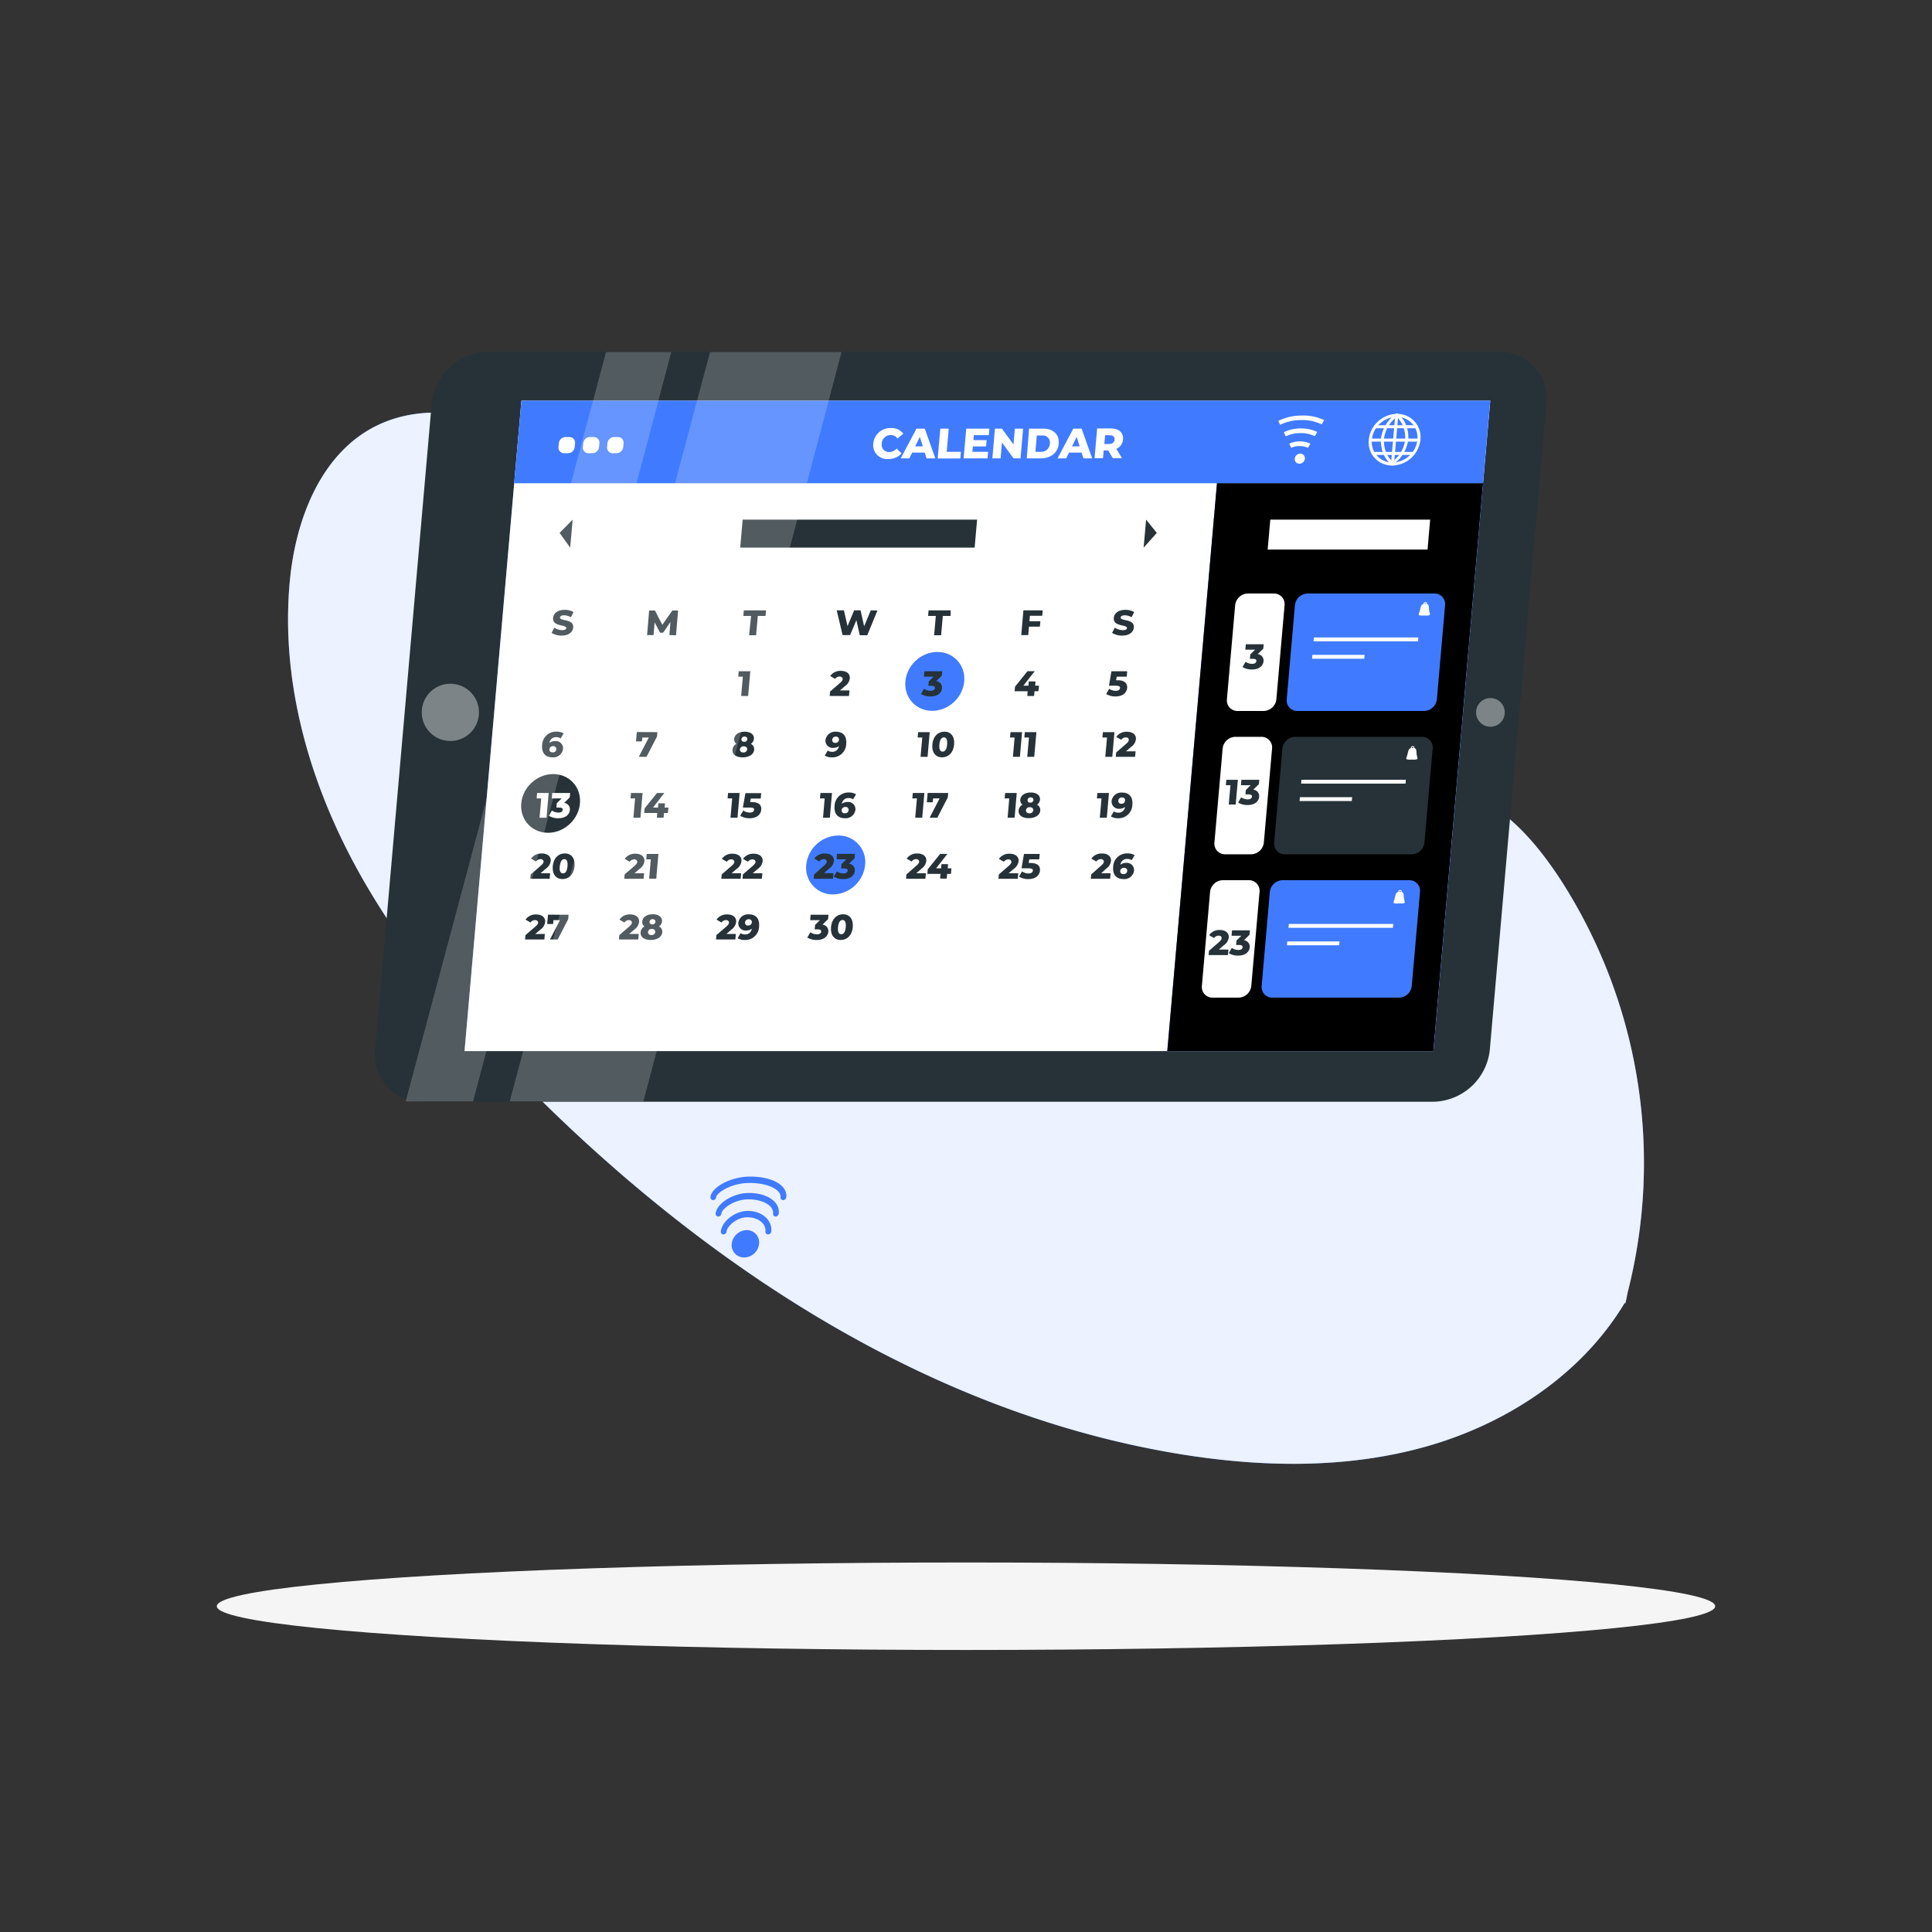<svg xmlns="http://www.w3.org/2000/svg" viewBox="0 0 500 500"><rect x="0" y="0" width="500" height="500" fill="#333333" stroke="none"/><g id="freepik--background-simple--inject-84"><path d="M421.22,334.53a135.25,135.25,0,0,0-17.37-106.9c-5.24-8-11.53-15.63-19.81-20.44s-18.86-6.43-27.52-2.35c-9.85,4.64-15.15,15.18-20.92,24.41s-14.36,18.62-25.24,18.2c-6.48-.25-12.24-4-17.47-7.84-53.57-39.25-91.75-100.08-152.76-126.31-13.5-5.81-29.38-9.62-42.59-3.17C83.06,117.2,76.47,134.42,75,150.47c-2.33,25,4.54,50.21,16.3,72.36s28.26,41.45,46,59.19c45.9,46,103,83.36,167,94.12,21.44,3.6,43.74,4.13,64.68-1.75s40.43-18.67,51.58-37.35C420.47,338.64,421.22,334.53,421.22,334.53Z" style="fill:#407BFF"></path><g style="opacity:0.9"><path d="M421.22,334.53a135.25,135.25,0,0,0-17.37-106.9c-5.24-8-11.53-15.63-19.81-20.44s-18.86-6.43-27.52-2.35c-9.85,4.64-15.15,15.18-20.92,24.41s-14.36,18.62-25.24,18.2c-6.48-.25-12.24-4-17.47-7.84-53.57-39.25-91.75-100.08-152.76-126.31-13.5-5.81-29.38-9.62-42.59-3.17C83.06,117.2,76.47,134.42,75,150.47c-2.33,25,4.54,50.21,16.3,72.36s28.26,41.45,46,59.19c45.9,46,103,83.36,167,94.12,21.44,3.6,43.74,4.13,64.68-1.75s40.43-18.67,51.58-37.35C420.47,338.64,421.22,334.53,421.22,334.53Z" style="fill:#fff"></path></g></g><g id="freepik--Shadow--inject-84"><ellipse id="freepik--path--inject-84" cx="250" cy="415.69" rx="193.89" ry="11.32" style="fill:#f5f5f5"></ellipse></g><g id="freepik--Icon--inject-84"><path d="M196.45,321.89a3.93,3.93,0,0,1-3.85,3.54,3.19,3.19,0,0,1-3.23-3.54,4,4,0,0,1,3.85-3.54A3.19,3.19,0,0,1,196.45,321.89Z" style="fill:#407BFF"></path><path d="M198.77,319.48a.71.71,0,0,1-.67-.82c.18-2-1.89-3.63-4.71-3.63s-5.24,2.42-5.34,3.63a.88.88,0,0,1-.82.82.71.71,0,0,1-.67-.82c.21-2.38,3.47-5.28,7-5.28s6.31,2.32,6.05,5.28A.88.88,0,0,1,198.77,319.48Z" style="fill:#407BFF"></path><path d="M200.74,314.84a.71.71,0,0,1-.67-.82c.17-2-2.68-3.63-6.36-3.63-3.86,0-6.9,2.54-7,3.63a.88.88,0,0,1-.82.82.71.71,0,0,1-.67-.82c.21-2.38,4.23-5.28,8.63-5.28,4.65,0,8,2.27,7.7,5.28A.88.88,0,0,1,200.74,314.84Z" style="fill:#407BFF"></path><path d="M202.67,310.6a.71.71,0,0,1-.67-.83c.15-1.75-3-3.62-8-3.62s-8.56,2.69-8.64,3.62a.87.87,0,0,1-.81.83.72.72,0,0,1-.68-.83c.21-2.37,5-5.27,10.28-5.27,5.68,0,9.62,2.22,9.35,5.27A.88.88,0,0,1,202.67,310.6Z" style="fill:#407BFF"></path></g><g id="freepik--Device--inject-84"><polygon points="374.6 271.96 109.14 271.96 123.86 103.67 389.32 103.67 374.6 271.96" style="fill:#407BFF"></polygon><path d="M371,285.13H109.35a12.12,12.12,0,0,1-12.26-13.44l14.63-167.23A15,15,0,0,1,126.34,91H387.93a12.12,12.12,0,0,1,12.26,13.44L385.56,271.69A15,15,0,0,1,371,285.13Z" style="fill:#263238"></path><polygon points="370.99 271.96 120.24 271.96 134.97 103.67 385.71 103.67 370.99 271.96" style="fill:#407BFF"></polygon><polygon points="370.94 272.02 120.22 272.02 134.94 103.74 385.66 103.74 370.94 272.02" style="fill:#fff"></polygon><polygon points="383.8 125.07 133.07 125.07 134.94 103.74 385.66 103.74 383.8 125.07" style="fill:#407BFF"></polygon><ellipse cx="241.93" cy="176.37" rx="7.96" ry="7.29" transform="translate(-54.8 216.24) rotate(-43.75)" style="fill:#407BFF"></ellipse><ellipse cx="143.15" cy="208.21" rx="7.96" ry="7.29" transform="matrix(0.72, -0.69, 0.69, 0.72, -104.24, 156.79)" style="fill:#263238"></ellipse><path d="M223.89,223.85a8.49,8.49,0,0,1-8.29,7.62,6.87,6.87,0,0,1-6.95-7.62,8.49,8.49,0,0,1,8.29-7.62A6.87,6.87,0,0,1,223.89,223.85Z" style="fill:#407BFF"></path><path d="M142.75,163.78l.71-1.33a3.77,3.77,0,0,0,2,.63c.75,0,1.06-.21,1.09-.52.09-1-3.61-.28-3.4-2.65.1-1.14,1.11-2.08,3-2.08a4.57,4.57,0,0,1,2.27.56l-.67,1.35a3.55,3.55,0,0,0-1.73-.5c-.76,0-1.06.26-1.09.58-.08,1,3.61.24,3.41,2.6-.1,1.12-1.12,2.07-3,2.07A4.69,4.69,0,0,1,142.75,163.78Z" style="fill:#263238"></path><path d="M173.24,164.36l.27-3.39-1.88,2.76h-.81l-1.4-2.67-.29,3.3h-1.67L168,158h1.49l1.92,3.7L174,158h1.49l-.54,6.4Z" style="fill:#263238"></path><path d="M194.38,159.4h-2l.13-1.44h5.73l-.12,1.44h-2l-.44,5h-1.81Z" style="fill:#263238"></path><path d="M227.08,158l-2.63,6.4h-1.94l-.88-3.89L220,164.36h-1.94l-1.52-6.4h1.87l.93,4.09,1.71-4.09h1.66l.93,4.12,1.71-4.12Z" style="fill:#263238"></path><path d="M242.19,159.4h-2l.13-1.44h5.73L246,159.4H244l-.44,5h-1.81Z" style="fill:#263238"></path><path d="M266.54,159.36l-.12,1.41h2.83l-.13,1.4H266.3l-.19,2.19H264.3l.56-6.4h5l-.13,1.4Z" style="fill:#263238"></path><path d="M287.8,163.78l.72-1.33a3.77,3.77,0,0,0,2.05.63c.75,0,1.06-.21,1.09-.52.09-1-3.61-.28-3.41-2.65.1-1.14,1.12-2.08,3-2.08a4.57,4.57,0,0,1,2.27.56l-.67,1.35a3.58,3.58,0,0,0-1.73-.5c-.76,0-1.06.26-1.09.58-.08,1,3.61.24,3.4,2.6-.09,1.12-1.11,2.07-3,2.07A4.76,4.76,0,0,1,287.8,163.78Z" style="fill:#263238"></path><path d="M194.18,173.72l-.56,6.4h-1.81l.44-5h-1.19l.12-1.4Z" style="fill:#263238"></path><path d="M219.85,178.68l-.13,1.44h-5l.1-1.14,2.59-2.24c.56-.47.66-.76.68-1s-.22-.66-.77-.66a1.44,1.44,0,0,0-1.19.62l-1.28-.75a3.23,3.23,0,0,1,2.77-1.33c1.47,0,2.42.76,2.31,1.95a2.83,2.83,0,0,1-1.26,2l-1.31,1.11Z" style="fill:#263238"></path><path d="M243.79,178.11c-.1,1.09-1,2.13-3,2.13a4.62,4.62,0,0,1-2.43-.63l.78-1.36a3,3,0,0,0,1.73.53c.61,0,1-.24,1.07-.67s-.23-.62-.92-.62h-.76l.1-1.14,1.25-1.23H239.1l.13-1.4h4.62l-.1,1.13-1.45,1.43A1.66,1.66,0,0,1,243.79,178.11Z" style="fill:#263238"></path><path d="M268.73,178.89h-1l-.11,1.23h-1.76l.1-1.23h-3.38l.11-1.18,3.22-4h1.87l-2.93,3.74h1.3l.09-1.09H268l-.1,1.09h1Z" style="fill:#263238"></path><path d="M291.7,178.06c-.1,1.14-1.05,2.18-3,2.18a4.56,4.56,0,0,1-2.42-.63l.77-1.36a3,3,0,0,0,1.73.53c.61,0,1-.25,1.08-.67s-.21-.65-1.19-.65H287l.64-3.74h4.08l-.12,1.4H289l-.16.93h.43C291.14,176.05,291.8,176.93,291.7,178.06Z" style="fill:#263238"></path><path d="M145.71,193.82A2.52,2.52,0,0,1,143,196c-1.79,0-2.87-1.08-2.69-3.15a3.56,3.56,0,0,1,3.71-3.5,3.39,3.39,0,0,1,1.84.46l-.77,1.3a1.89,1.89,0,0,0-1.15-.33,1.67,1.67,0,0,0-1.75,1.49,2.29,2.29,0,0,1,1.49-.47A1.85,1.85,0,0,1,145.71,193.82Zm-1.76.08a.72.72,0,0,0-.81-.8.89.89,0,0,0-.95.81c-.05.47.27.8.82.8A.88.88,0,0,0,144,193.9Z" style="fill:#263238"></path><path d="M170.13,189.48l-.1,1.13-2.71,5.26h-2l2.59-5h-1.68l-.09,1h-1.54l.21-2.42Z" style="fill:#263238"></path><path d="M195.18,194c-.1,1.23-1.3,2-3,2s-2.71-.78-2.6-2a1.82,1.82,0,0,1,1-1.49,1.39,1.39,0,0,1-.57-1.29c.1-1.13,1.2-1.86,2.71-1.86s2.49.73,2.39,1.86a1.72,1.72,0,0,1-.8,1.29A1.49,1.49,0,0,1,195.18,194Zm-1.81-.05c0-.5-.32-.8-.89-.8a.91.91,0,0,0-1,.8c0,.49.31.79.89.79A.92.92,0,0,0,193.37,193.94Zm-1.49-2.65c0,.42.24.67.7.67a.75.75,0,0,0,.83-.67c0-.42-.26-.67-.71-.67A.75.75,0,0,0,191.88,191.29Z" style="fill:#263238"></path><path d="M219,192.5a3.56,3.56,0,0,1-3.72,3.5,3.38,3.38,0,0,1-1.83-.46l.77-1.3a1.89,1.89,0,0,0,1.15.33,1.68,1.68,0,0,0,1.74-1.48,2.32,2.32,0,0,1-1.48.46,1.85,1.85,0,0,1-2-2,2.52,2.52,0,0,1,2.69-2.18C218.11,189.35,219.19,190.43,219,192.5Zm-1.87-1.06c0-.47-.27-.8-.82-.8a.88.88,0,0,0-.94.81.72.72,0,0,0,.81.8A.89.89,0,0,0,217.14,191.44Z" style="fill:#263238"></path><path d="M240.61,189.48l-.56,6.39h-1.81l.44-5h-1.19l.12-1.39Z" style="fill:#263238"></path><path d="M241.29,192.67c.18-2.11,1.48-3.32,3.12-3.32s2.7,1.21,2.52,3.32-1.48,3.33-3.11,3.33S241.11,194.79,241.29,192.67Zm3.82,0c.12-1.34-.26-1.84-.83-1.84s-1.05.5-1.17,1.84.26,1.85.84,1.85S245,194,245.11,192.67Z" style="fill:#263238"></path><path d="M264.51,189.48l-.56,6.39h-1.81l.44-5h-1.19l.13-1.39Z" style="fill:#263238"></path><path d="M268.22,189.48l-.56,6.39h-1.81l.44-5H265.1l.12-1.39Z" style="fill:#263238"></path><path d="M288.42,189.48l-.56,6.39h-1.81l.44-5H285.3l.12-1.39Z" style="fill:#263238"></path><path d="M293.89,194.44l-.13,1.43h-5l.1-1.13,2.59-2.24c.56-.47.66-.77.68-1,0-.41-.22-.66-.77-.66a1.44,1.44,0,0,0-1.19.62l-1.28-.75a3.23,3.23,0,0,1,2.77-1.33c1.47,0,2.42.76,2.31,1.94a2.82,2.82,0,0,1-1.26,2l-1.31,1.12Z" style="fill:#263238"></path><path d="M142,205.23l-.56,6.4h-1.81l.44-5h-1.19l.12-1.4Z" style="fill:#fff"></path><path d="M147.48,209.63c-.09,1.08-1,2.13-3,2.13a4.51,4.51,0,0,1-2.43-.64l.78-1.36a3,3,0,0,0,1.72.53c.62,0,1-.23,1.08-.66s-.23-.63-.93-.63H144l.1-1.14,1.25-1.23H142.8l.12-1.4h4.63l-.1,1.13L146,207.79A1.65,1.65,0,0,1,147.48,209.63Z" style="fill:#fff"></path><path d="M166.3,205.23l-.56,6.4h-1.81l.43-5h-1.18l.12-1.4Z" style="fill:#263238"></path><path d="M172.84,210.4h-1l-.11,1.23H170l.1-1.23h-3.38l.1-1.18,3.22-4h1.88L169,209h1.29l.1-1.09h1.71L172,209h1Z" style="fill:#263238"></path><path d="M191.42,205.23l-.56,6.4h-1.81l.44-5H188.3l.12-1.4Z" style="fill:#263238"></path><path d="M197,209.57c-.1,1.14-1.05,2.19-3,2.19a4.45,4.45,0,0,1-2.42-.64l.77-1.36a3,3,0,0,0,1.72.53c.62,0,1-.24,1.09-.67S195,209,194,209h-1.74l.65-3.74H197l-.13,1.4h-2.57l-.17.93h.43C196.47,207.56,197.13,208.44,197,209.57Z" style="fill:#263238"></path><path d="M215.32,205.23l-.56,6.4H213l.43-5H212.2l.13-1.4Z" style="fill:#263238"></path><path d="M221.38,209.57a2.53,2.53,0,0,1-2.7,2.19c-1.79,0-2.87-1.08-2.69-3.16a3.56,3.56,0,0,1,3.71-3.5,3.39,3.39,0,0,1,1.84.47l-.77,1.3a1.84,1.84,0,0,0-1.15-.33,1.67,1.67,0,0,0-1.75,1.49,2.3,2.3,0,0,1,1.49-.48A1.86,1.86,0,0,1,221.38,209.57Zm-1.76.08a.72.72,0,0,0-.81-.8.91.91,0,0,0-1,.81.73.73,0,0,0,.83.81A.88.88,0,0,0,219.62,209.65Z" style="fill:#263238"></path><path d="M239.23,205.23l-.56,6.4h-1.81l.44-5h-1.19l.12-1.4Z" style="fill:#263238"></path><path d="M245.39,205.23l-.1,1.13-2.71,5.27h-2l2.59-5h-1.68l-.09,1h-1.54l.21-2.42Z" style="fill:#263238"></path><path d="M263.13,205.23l-.55,6.4h-1.81l.43-5H260l.13-1.4Z" style="fill:#263238"></path><path d="M269.22,209.74c-.1,1.23-1.3,2-3,2s-2.71-.79-2.6-2a1.85,1.85,0,0,1,1-1.49,1.38,1.38,0,0,1-.57-1.28c.1-1.14,1.2-1.87,2.71-1.87s2.49.73,2.39,1.87a1.72,1.72,0,0,1-.8,1.28A1.5,1.5,0,0,1,269.22,209.74Zm-1.81-.05c0-.49-.32-.79-.89-.79a.91.91,0,0,0-1,.79c0,.49.31.8.89.8A.93.93,0,0,0,267.41,209.69Zm-1.49-2.64c0,.42.24.67.7.67a.75.75,0,0,0,.83-.67c0-.43-.26-.68-.71-.68A.75.75,0,0,0,265.92,207.05Z" style="fill:#263238"></path><path d="M287,205.23l-.56,6.4h-1.81l.44-5h-1.19l.12-1.4Z" style="fill:#263238"></path><path d="M293.05,208.25a3.56,3.56,0,0,1-3.72,3.51,3.38,3.38,0,0,1-1.83-.47l.77-1.3a1.82,1.82,0,0,0,1.15.33,1.67,1.67,0,0,0,1.74-1.48,2.32,2.32,0,0,1-1.48.47,1.86,1.86,0,0,1-2-2,2.52,2.52,0,0,1,2.69-2.19C292.15,205.1,293.23,206.18,293.05,208.25Zm-1.87-1.05c.05-.48-.27-.81-.82-.81a.88.88,0,0,0-.94.81.72.72,0,0,0,.81.81A.89.89,0,0,0,291.18,207.2Z" style="fill:#263238"></path><path d="M142.37,226l-.12,1.43h-5l.1-1.13L140,224c.56-.48.66-.77.68-1s-.22-.66-.77-.66a1.44,1.44,0,0,0-1.19.62l-1.28-.75a3.24,3.24,0,0,1,2.77-1.33c1.47,0,2.42.76,2.31,1.94a2.83,2.83,0,0,1-1.26,2L139.9,226Z" style="fill:#263238"></path><path d="M143.05,224.18c.18-2.11,1.48-3.32,3.12-3.32s2.7,1.21,2.52,3.32-1.48,3.33-3.11,3.33S142.87,226.29,143.05,224.18Zm3.82,0c.12-1.34-.26-1.84-.83-1.84s-1,.5-1.17,1.84.26,1.85.84,1.85S146.75,225.53,146.87,224.18Z" style="fill:#263238"></path><path d="M166.69,226l-.13,1.43h-5l.1-1.13,2.59-2.24c.55-.48.65-.77.67-1s-.21-.66-.76-.66a1.44,1.44,0,0,0-1.2.62l-1.28-.75a3.25,3.25,0,0,1,2.77-1.33c1.47,0,2.42.76,2.32,1.94a2.85,2.85,0,0,1-1.27,2l-1.3,1.12Z" style="fill:#263238"></path><path d="M170.4,221l-.56,6.4H168l.43-5h-1.18l.12-1.4Z" style="fill:#263238"></path><path d="M191.81,226l-.13,1.43h-5l.1-1.13,2.59-2.24c.56-.48.66-.77.68-1s-.22-.66-.77-.66a1.44,1.44,0,0,0-1.19.62l-1.28-.75a3.24,3.24,0,0,1,2.77-1.33c1.47,0,2.42.76,2.31,1.94a2.83,2.83,0,0,1-1.26,2L189.34,226Z" style="fill:#263238"></path><path d="M197.29,226l-.13,1.43h-5l.1-1.13,2.59-2.24c.55-.48.65-.77.68-1s-.22-.66-.77-.66a1.47,1.47,0,0,0-1.2.62l-1.27-.75a3.22,3.22,0,0,1,2.76-1.33c1.48,0,2.42.76,2.32,1.94a2.82,2.82,0,0,1-1.27,2l-1.3,1.12Z" style="fill:#263238"></path><path d="M215.71,226l-.12,1.43h-5l.1-1.13L213.3,224c.55-.48.65-.77.67-1s-.21-.66-.76-.66a1.44,1.44,0,0,0-1.2.62l-1.28-.75a3.25,3.25,0,0,1,2.77-1.33c1.47,0,2.42.76,2.32,1.94a2.85,2.85,0,0,1-1.27,2l-1.3,1.12Z" style="fill:#263238"></path><path d="M221.22,225.38c-.09,1.09-1,2.13-3,2.13a4.6,4.6,0,0,1-2.43-.63l.78-1.36a3,3,0,0,0,1.72.53c.62,0,1-.24,1.08-.67s-.23-.62-.93-.62h-.76l.1-1.14,1.25-1.24h-2.52l.12-1.4h4.63l-.1,1.14-1.45,1.42A1.66,1.66,0,0,1,221.22,225.38Z" style="fill:#263238"></path><path d="M239.62,226l-.13,1.43h-5l.1-1.13L237.2,224c.56-.48.66-.77.68-1s-.22-.66-.77-.66a1.44,1.44,0,0,0-1.19.62l-1.28-.75a3.23,3.23,0,0,1,2.77-1.33c1.47,0,2.42.76,2.31,1.94a2.83,2.83,0,0,1-1.26,2L237.15,226Z" style="fill:#263238"></path><path d="M246.12,226.16h-1l-.11,1.22H243.3l.11-1.22H240l.1-1.18,3.22-4h1.87l-2.93,3.74h1.3l.09-1.08h1.71l-.09,1.08h.95Z" style="fill:#263238"></path><path d="M263.52,226l-.12,1.43h-5l.1-1.13,2.59-2.24c.55-.48.65-.77.67-1s-.21-.66-.76-.66a1.44,1.44,0,0,0-1.2.62l-1.28-.75a3.25,3.25,0,0,1,2.77-1.33c1.47,0,2.42.76,2.32,1.94a2.85,2.85,0,0,1-1.27,2l-1.3,1.12Z" style="fill:#263238"></path><path d="M269.14,225.33c-.1,1.14-1.05,2.18-3,2.18a4.54,4.54,0,0,1-2.42-.63l.77-1.36a3,3,0,0,0,1.72.53c.62,0,1-.25,1.09-.68s-.21-.65-1.19-.65h-1.74L265,221h4.08l-.13,1.4h-2.57l-.17.94h.43C268.58,223.32,269.24,224.19,269.14,225.33Z" style="fill:#263238"></path><path d="M287.43,226l-.13,1.43h-5l.1-1.13L285,224c.56-.48.65-.77.68-1s-.22-.66-.77-.66a1.44,1.44,0,0,0-1.19.62l-1.28-.75a3.23,3.23,0,0,1,2.77-1.33c1.47,0,2.42.76,2.31,1.94a2.83,2.83,0,0,1-1.26,2L285,226Z" style="fill:#263238"></path><path d="M293.48,225.33a2.52,2.52,0,0,1-2.7,2.18c-1.79,0-2.87-1.08-2.69-3.15a3.56,3.56,0,0,1,3.71-3.5,3.39,3.39,0,0,1,1.84.46l-.77,1.3a1.89,1.89,0,0,0-1.15-.33,1.67,1.67,0,0,0-1.75,1.49,2.31,2.31,0,0,1,1.49-.47A1.85,1.85,0,0,1,293.48,225.33Zm-1.76.08a.72.72,0,0,0-.81-.81.89.89,0,0,0-1,.82c0,.47.27.8.82.8A.88.88,0,0,0,291.72,225.41Z" style="fill:#263238"></path><path d="M141,241.7l-.12,1.44h-5L136,242l2.59-2.23c.55-.48.65-.77.67-1s-.22-.65-.76-.65a1.42,1.42,0,0,0-1.2.62L136,238a3.23,3.23,0,0,1,2.77-1.34c1.47,0,2.42.76,2.31,1.95a2.8,2.8,0,0,1-1.26,2l-1.31,1.11Z" style="fill:#263238"></path><path d="M147.15,236.74l-.1,1.13-2.72,5.27h-2l2.59-5h-1.68l-.09,1h-1.54l.21-2.42Z" style="fill:#263238"></path><path d="M165.31,241.7l-.13,1.44h-5l.1-1.14,2.59-2.23c.55-.48.65-.77.68-1s-.22-.65-.77-.65a1.44,1.44,0,0,0-1.2.62l-1.27-.75a3.2,3.2,0,0,1,2.76-1.34c1.48,0,2.42.76,2.32,1.95a2.85,2.85,0,0,1-1.27,2l-1.3,1.11Z" style="fill:#263238"></path><path d="M171.4,241.26c-.11,1.22-1.3,2-3,2s-2.71-.79-2.61-2a1.84,1.84,0,0,1,1-1.49,1.38,1.38,0,0,1-.57-1.29c.09-1.14,1.2-1.87,2.71-1.87s2.48.73,2.39,1.87a1.73,1.73,0,0,1-.8,1.29A1.5,1.5,0,0,1,171.4,241.26Zm-1.81-.06c0-.49-.32-.79-.89-.79a.91.91,0,0,0-1,.79c0,.49.31.8.89.8A.93.93,0,0,0,169.59,241.2Zm-1.49-2.64c0,.42.24.67.7.67a.75.75,0,0,0,.83-.67c0-.43-.27-.68-.71-.68A.75.75,0,0,0,168.1,238.56Z" style="fill:#263238"></path><path d="M190.43,241.7l-.12,1.44h-5l.09-1.14,2.6-2.23c.55-.48.65-.77.67-1s-.22-.65-.76-.65a1.42,1.42,0,0,0-1.2.62l-1.28-.75a3.23,3.23,0,0,1,2.77-1.34c1.47,0,2.42.76,2.31,1.95a2.8,2.8,0,0,1-1.26,2L188,241.7Z" style="fill:#263238"></path><path d="M196.45,239.77a3.56,3.56,0,0,1-3.72,3.5,3.38,3.38,0,0,1-1.83-.47l.77-1.3a1.82,1.82,0,0,0,1.15.33,1.67,1.67,0,0,0,1.74-1.48,2.36,2.36,0,0,1-1.48.47,1.85,1.85,0,0,1-2-2,2.52,2.52,0,0,1,2.69-2.19C195.55,236.61,196.63,237.69,196.45,239.77Zm-1.87-1.06a.73.73,0,0,0-.82-.81.88.88,0,0,0-.94.81.71.71,0,0,0,.8.81A.9.9,0,0,0,194.58,238.71Z" style="fill:#263238"></path><path d="M214.37,241.14c-.1,1.08-1.05,2.13-3,2.13a4.65,4.65,0,0,1-2.43-.63l.78-1.37a3,3,0,0,0,1.73.53c.61,0,1-.23,1.07-.66s-.23-.62-.92-.62h-.76l.1-1.15,1.25-1.23h-2.52l.12-1.4h4.62l-.1,1.13-1.45,1.43A1.66,1.66,0,0,1,214.37,241.14Z" style="fill:#263238"></path><path d="M215.06,239.94c.19-2.11,1.48-3.33,3.12-3.33s2.7,1.22,2.52,3.33-1.48,3.33-3.11,3.33S214.88,242.05,215.06,239.94Zm3.82,0c.12-1.34-.26-1.85-.83-1.85s-1.05.51-1.17,1.85.26,1.85.84,1.85S218.76,241.28,218.88,239.94Z" style="fill:#263238"></path><polygon points="148.2 134.48 144.82 137.92 147.56 141.72 148.2 134.48" style="fill:#263238"></polygon><polygon points="296.61 134.48 299.38 137.92 295.97 141.72 296.61 134.48" style="fill:#263238"></polygon><polygon points="252.24 141.72 191.57 141.72 192.2 134.48 252.87 134.48 252.24 141.72" style="fill:#263238"></polygon><polygon points="370.94 272.02 302.09 272.02 314.95 125.07 383.8 125.07 370.94 272.02" style="fill:#407BFF"></polygon><polygon points="370.94 272.02 302.09 272.02 314.95 125.07 383.8 125.07 370.94 272.02"></polygon><path d="M327,184h-6.7a2.74,2.74,0,0,1-2.78-3l2.14-24.4a3.37,3.37,0,0,1,3.3-3h6.71a2.75,2.75,0,0,1,2.78,3L330.32,181A3.38,3.38,0,0,1,327,184Z" style="fill:#fff"></path><path d="M327,171.13c-.1,1.09-1,2.13-3,2.13a4.62,4.62,0,0,1-2.43-.63l.78-1.36a3,3,0,0,0,1.73.53c.61,0,1-.24,1.07-.67s-.23-.62-.92-.62h-.76l.1-1.14,1.25-1.24h-2.53l.13-1.4h4.62l-.1,1.14-1.45,1.42A1.66,1.66,0,0,1,327,171.13Z" style="fill:#263238"></path><path d="M368.55,184H335.78a2.74,2.74,0,0,1-2.78-3l2.13-24.4a3.39,3.39,0,0,1,3.31-3h32.78a2.74,2.74,0,0,1,2.77,3L371.86,181A3.39,3.39,0,0,1,368.55,184Z" style="fill:#407BFF"></path><path d="M365.3,221.09H332.53a2.75,2.75,0,0,1-2.78-3l2.14-24.4a3.39,3.39,0,0,1,3.31-3H368a2.75,2.75,0,0,1,2.78,3l-2.14,24.4A3.39,3.39,0,0,1,365.3,221.09Z" style="fill:#263238"></path><path d="M362.06,258.19H329.28a2.74,2.74,0,0,1-2.77-3l2.13-24.4a3.39,3.39,0,0,1,3.31-3h32.77a2.74,2.74,0,0,1,2.78,3l-2.14,24.4A3.37,3.37,0,0,1,362.06,258.19Z" style="fill:#407BFF"></path><path d="M323.77,221.09h-6.71a2.74,2.74,0,0,1-2.77-3l2.13-24.4a3.39,3.39,0,0,1,3.31-3h6.71a2.74,2.74,0,0,1,2.77,3l-2.13,24.4A3.39,3.39,0,0,1,323.77,221.09Z" style="fill:#fff"></path><path d="M320.36,201.81l-.56,6.4H318l.44-5h-1.19l.12-1.4Z" style="fill:#263238"></path><path d="M325.86,206.21c-.09,1.09-1,2.13-3,2.13a4.6,4.6,0,0,1-2.43-.63l.77-1.36a3.12,3.12,0,0,0,1.73.53c.61,0,1-.24,1.07-.67s-.22-.62-.92-.62h-.76l.1-1.14,1.25-1.24h-2.52l.12-1.4h4.63l-.1,1.14-1.45,1.42A1.65,1.65,0,0,1,325.86,206.21Z" style="fill:#263238"></path><path d="M320.52,258.19h-6.7a2.74,2.74,0,0,1-2.78-3l2.13-24.4a3.39,3.39,0,0,1,3.31-3h6.71a2.75,2.75,0,0,1,2.78,3l-2.14,24.4A3.39,3.39,0,0,1,320.52,258.19Z" style="fill:#fff"></path><polygon points="369.45 142.23 328.07 142.23 328.75 134.48 370.12 134.48 369.45 142.23" style="fill:#fff"></polygon><path d="M226,114.78a4.42,4.42,0,0,1,4.58-4,3.74,3.74,0,0,1,3.19,1.45l-1.5,1.26a2.06,2.06,0,0,0-1.73-.9,2.29,2.29,0,0,0-2.34,2.2,1.87,1.87,0,0,0,1.95,2.2,2.51,2.51,0,0,0,1.9-.91l1.27,1.26a4.48,4.48,0,0,1-3.44,1.45A3.59,3.59,0,0,1,226,114.78Z" style="fill:#fff"></path><path d="M239.32,117.13h-3.25l-.74,1.5h-2.22l4.07-7.7h2.15l2.73,7.7H239.8Zm-.49-1.61-.78-2.46-1.2,2.46Z" style="fill:#fff"></path><path d="M243.35,110.93h2.18l-.52,6h3.67l-.15,1.73h-5.85Z" style="fill:#fff"></path><path d="M255.72,116.94l-.15,1.69h-6.18l.67-7.7h6l-.15,1.68h-3.88l-.11,1.3h3.42l-.14,1.62h-3.42l-.13,1.41Z" style="fill:#fff"></path><path d="M264.78,110.93l-.67,7.7h-1.8l-3-4.11-.36,4.11h-2.13l.67-7.7h1.8l3,4.1.36-4.1Z" style="fill:#fff"></path><path d="M266.32,110.93H270c2.55,0,4.17,1.48,4,3.85s-2.09,3.85-4.64,3.85h-3.64Zm3,6a2.22,2.22,0,0,0,2.38-2.11,1.83,1.83,0,0,0-2-2.12h-1.37l-.37,4.23Z" style="fill:#fff"></path><path d="M279.91,117.13h-3.25l-.74,1.5H273.7l4.07-7.7h2.15l2.73,7.7h-2.26Zm-.49-1.61-.78-2.46-1.2,2.46Z" style="fill:#fff"></path><path d="M286.81,116.58h-1.18l-.18,2h-2.18l.67-7.7h3.52c2.1,0,3.33,1.08,3.17,2.85a2.84,2.84,0,0,1-1.72,2.43l1.45,2.42H288Zm.37-3.94H286l-.2,2.26H287c.91,0,1.39-.42,1.45-1.12S288.08,112.64,287.18,112.64Z" style="fill:#fff"></path><path d="M147,117.29h-1a1.44,1.44,0,0,1-1.46-1.59l.09-1a1.77,1.77,0,0,1,1.73-1.59h1a1.44,1.44,0,0,1,1.46,1.59l-.09,1A1.77,1.77,0,0,1,147,117.29Z" style="fill:#fff"></path><path d="M153.3,117.29h-1a1.43,1.43,0,0,1-1.45-1.59l.09-1a1.77,1.77,0,0,1,1.73-1.59h1a1.43,1.43,0,0,1,1.45,1.59l-.08,1A1.78,1.78,0,0,1,153.3,117.29Z" style="fill:#fff"></path><path d="M159.57,117.29h-1a1.43,1.43,0,0,1-1.45-1.59l.09-1a1.76,1.76,0,0,1,1.72-1.59h1a1.43,1.43,0,0,1,1.45,1.59l-.09,1A1.76,1.76,0,0,1,159.57,117.29Z" style="fill:#fff"></path><path d="M317.92,245.75l-.13,1.43h-5l.1-1.13,2.59-2.24c.55-.48.65-.77.68-1,0-.42-.22-.66-.77-.66a1.46,1.46,0,0,0-1.2.62l-1.27-.75a3.2,3.2,0,0,1,2.76-1.34c1.47,0,2.42.76,2.32,1.95a2.85,2.85,0,0,1-1.27,2l-1.3,1.12Z" style="fill:#263238"></path><path d="M323.43,245.18c-.1,1.09-1.05,2.13-3,2.13a4.62,4.62,0,0,1-2.43-.63l.78-1.36a3.07,3.07,0,0,0,1.73.53c.61,0,1-.24,1.07-.67s-.23-.62-.92-.62h-.76l.1-1.15,1.25-1.23h-2.53l.13-1.4h4.62l-.1,1.14-1.45,1.42A1.66,1.66,0,0,1,323.43,245.18Z" style="fill:#263238"></path><polygon points="366.97 165.97 339.95 165.97 340.04 164.97 367.06 164.97 366.97 165.97" style="fill:#fff"></polygon><polygon points="353.06 170.48 339.56 170.48 339.64 169.48 353.15 169.48 353.06 170.48" style="fill:#fff"></polygon><polygon points="360.48 240.12 333.46 240.12 333.55 239.12 360.57 239.12 360.48 240.12" style="fill:#fff"></polygon><polygon points="346.58 244.64 333.07 244.64 333.15 243.64 346.66 243.64 346.58 244.64" style="fill:#fff"></polygon><polygon points="363.75 202.8 336.73 202.8 336.81 201.8 363.83 201.8 363.75 202.8" style="fill:#fff"></polygon><polygon points="349.84 207.31 336.33 207.31 336.42 206.31 349.93 206.31 349.84 207.31" style="fill:#fff"></polygon><path d="M367.23,158.72c.59-1.42.21-2.45,1.61-2.45s.69,1,1.19,2.45c.26.71-.68.58-1.45.58S366.92,159.45,367.23,158.72Z" style="fill:#fff"></path><path d="M368.8,156.73a.42.42,0,0,1-.42-.46.52.52,0,0,1,.5-.46.41.41,0,0,1,.42.46A.5.5,0,0,1,368.8,156.73Zm.06-.68a.25.25,0,0,0-.24.22.2.2,0,0,0,.2.22.25.25,0,0,0,.24-.22A.2.2,0,0,0,368.86,156.05Z" style="fill:#fff"></path><path d="M364,196c.59-1.42.21-2.44,1.61-2.44s.69,1,1.19,2.44c.26.71-.68.59-1.45.59S363.66,196.71,364,196Z" style="fill:#fff"></path><path d="M365.54,194a.42.42,0,0,1-.42-.46.51.51,0,0,1,.5-.46.41.41,0,0,1,.42.46A.51.51,0,0,1,365.54,194Zm.06-.68a.25.25,0,0,0-.24.22.2.2,0,0,0,.2.22.25.25,0,0,0,.24-.22A.2.2,0,0,0,365.6,193.31Z" style="fill:#fff"></path><path d="M360.71,233.23c.59-1.42.21-2.45,1.61-2.45s.69,1,1.19,2.45c.26.7-.68.58-1.45.58S360.4,234,360.71,233.23Z" style="fill:#fff"></path><path d="M362.28,231.24a.42.42,0,0,1-.42-.46.52.52,0,0,1,.5-.46.41.41,0,0,1,.42.46A.51.51,0,0,1,362.28,231.24Zm.06-.68a.25.25,0,0,0-.24.22.2.2,0,0,0,.2.22.24.24,0,0,0,.24-.22A.2.2,0,0,0,362.34,230.56Z" style="fill:#fff"></path><polygon points="156.84 91.11 104.99 285.04 122.44 285.04 173.72 91.11 156.84 91.11" style="fill:#fff;isolation:isolate;opacity:0.2"></polygon><polygon points="183.76 91.11 131.91 285.04 166.51 285.04 217.79 91.11 183.76 91.11" style="fill:#fff;isolation:isolate;opacity:0.2"></polygon><circle cx="116.55" cy="184.37" r="7.41" transform="translate(-89.66 255.44) rotate(-76.72)" style="fill:#fff;opacity:0.4"></circle><path d="M389.43,184.37a3.71,3.71,0,1,1-3.7-3.71A3.7,3.7,0,0,1,389.43,184.37Z" style="fill:#fff;opacity:0.4"></path><path d="M337.7,118.7a1.46,1.46,0,0,1-1.42,1.31,1.18,1.18,0,0,1-1.19-1.31,1.45,1.45,0,0,1,1.42-1.3A1.17,1.17,0,0,1,337.7,118.7Z" style="fill:#fff"></path><path d="M339.14,114.82l-.63,1.07a5.5,5.5,0,0,0-2.29-.45,4.79,4.79,0,0,0-2.06.46l-.51-1.07a6.52,6.52,0,0,1,5.49,0Z" style="fill:#fff"></path><path d="M340.91,111.8l-.64,1.08a8.46,8.46,0,0,0-3.83-.8,8.37,8.37,0,0,0-3.69.86l-.5-1.06a9.57,9.57,0,0,1,4.3-1A9.42,9.42,0,0,1,340.91,111.8Z" style="fill:#fff"></path><path d="M342.69,108.73l-.64,1.11a11.12,11.12,0,0,0-5.39-1.12,11.87,11.87,0,0,0-5.35,1.22l-.49-1a13.32,13.32,0,0,1,5.95-1.39A12.43,12.43,0,0,1,342.69,108.73Z" style="fill:#fff"></path><path d="M360.36,120.22a5.81,5.81,0,0,1-5.87-6.43,7.17,7.17,0,0,1,7-6.43l0,.28a6.84,6.84,0,0,0-6.68,6.15,5.55,5.55,0,0,0,5.61,6.15Z" style="fill:#fff"></path><path d="M360.59,120.47h-.25a6,6,0,0,1-6.1-6.68,7.46,7.46,0,0,1,7.27-6.68h.25l-.07.78h-.25a6.57,6.57,0,0,0-6.41,5.9,5.32,5.32,0,0,0,5.38,5.9h.25Z" style="fill:#fff"></path><path d="M360.36,120.22l0-.28a6.84,6.84,0,0,0,6.68-6.15,5.55,5.55,0,0,0-5.61-6.15l0-.28a5.79,5.79,0,0,1,5.86,6.43A7.16,7.16,0,0,1,360.36,120.22Z" style="fill:#fff"></path><path d="M360.34,120.47h-.25l.07-.78h.25a6.57,6.57,0,0,0,6.41-5.9,5.32,5.32,0,0,0-5.38-5.9h-.25l.07-.78h.25a6,6,0,0,1,6.09,6.68A7.44,7.44,0,0,1,360.34,120.47Z" style="fill:#fff"></path><path d="M364.21,113.79h-.28c.18-2.08-.63-4.87-2.54-6.17l.17-.24C363.55,108.74,364.4,111.63,364.21,113.79Z" style="fill:#fff"></path><path d="M364.44,114h-.78l0-.25c.17-2-.61-4.71-2.45-6l-.19-.13.48-.66.19.13c2.06,1.4,3,4.39,2.75,6.62Z" style="fill:#fff"></path><path d="M360.46,120l-.14-.24a8.56,8.56,0,0,0,3.62-6.17h.29A8.93,8.93,0,0,1,360.46,120Z" style="fill:#fff"></path><path d="M360.35,120.35l-.36-.66.22-.13a8.26,8.26,0,0,0,3.48-6l0-.25h.78l0,.25a9.21,9.21,0,0,1-3.91,6.62Z" style="fill:#fff"></path><path d="M357.92,113.79h-.28a8.9,8.9,0,0,1,3.77-6.41l.13.24A8.6,8.6,0,0,0,357.92,113.79Z" style="fill:#fff"></path><path d="M358.15,114h-.78l0-.25a9.2,9.2,0,0,1,3.9-6.62l.22-.13.37.66-.22.13a8.28,8.28,0,0,0-3.49,6Z" style="fill:#fff"></path><path d="M360.3,120c-2-1.36-2.83-4.25-2.65-6.41h.29c-.18,2.08.63,4.87,2.54,6.17Z" style="fill:#fff"></path><path d="M360.35,120.35l-.2-.13c-2.06-1.4-2.94-4.39-2.75-6.62l0-.25h.78l0,.25c-.18,2,.6,4.71,2.44,6l.2.13Z" style="fill:#fff"></path><polygon points="360.51 120.08 360.23 120.08 361.33 107.5 361.62 107.5 360.51 120.08" style="fill:#fff"></polygon><polygon points="360.74 120.33 359.96 120.33 361.11 107.25 361.89 107.25 360.74 120.33" style="fill:#fff"></polygon><polygon points="366.53 110.58 355.88 110.58 355.91 110.3 366.55 110.3 366.53 110.58" style="fill:#fff"></polygon><polygon points="366.76 110.83 355.61 110.83 355.68 110.05 366.82 110.05 366.76 110.83" style="fill:#fff"></polygon><polygon points="367.19 114.04 354.62 114.04 354.64 113.76 367.21 113.76 367.19 114.04" style="fill:#fff"></polygon><polygon points="367.42 114.29 354.34 114.29 354.41 113.51 367.49 113.51 367.42 114.29" style="fill:#fff"></polygon><polygon points="365.78 117.49 355.42 117.49 355.44 117.21 365.81 117.21 365.78 117.49" style="fill:#fff"></polygon><polygon points="366.01 117.74 355.14 117.74 355.21 116.96 366.08 116.96 366.01 117.74" style="fill:#fff"></polygon></g></svg>